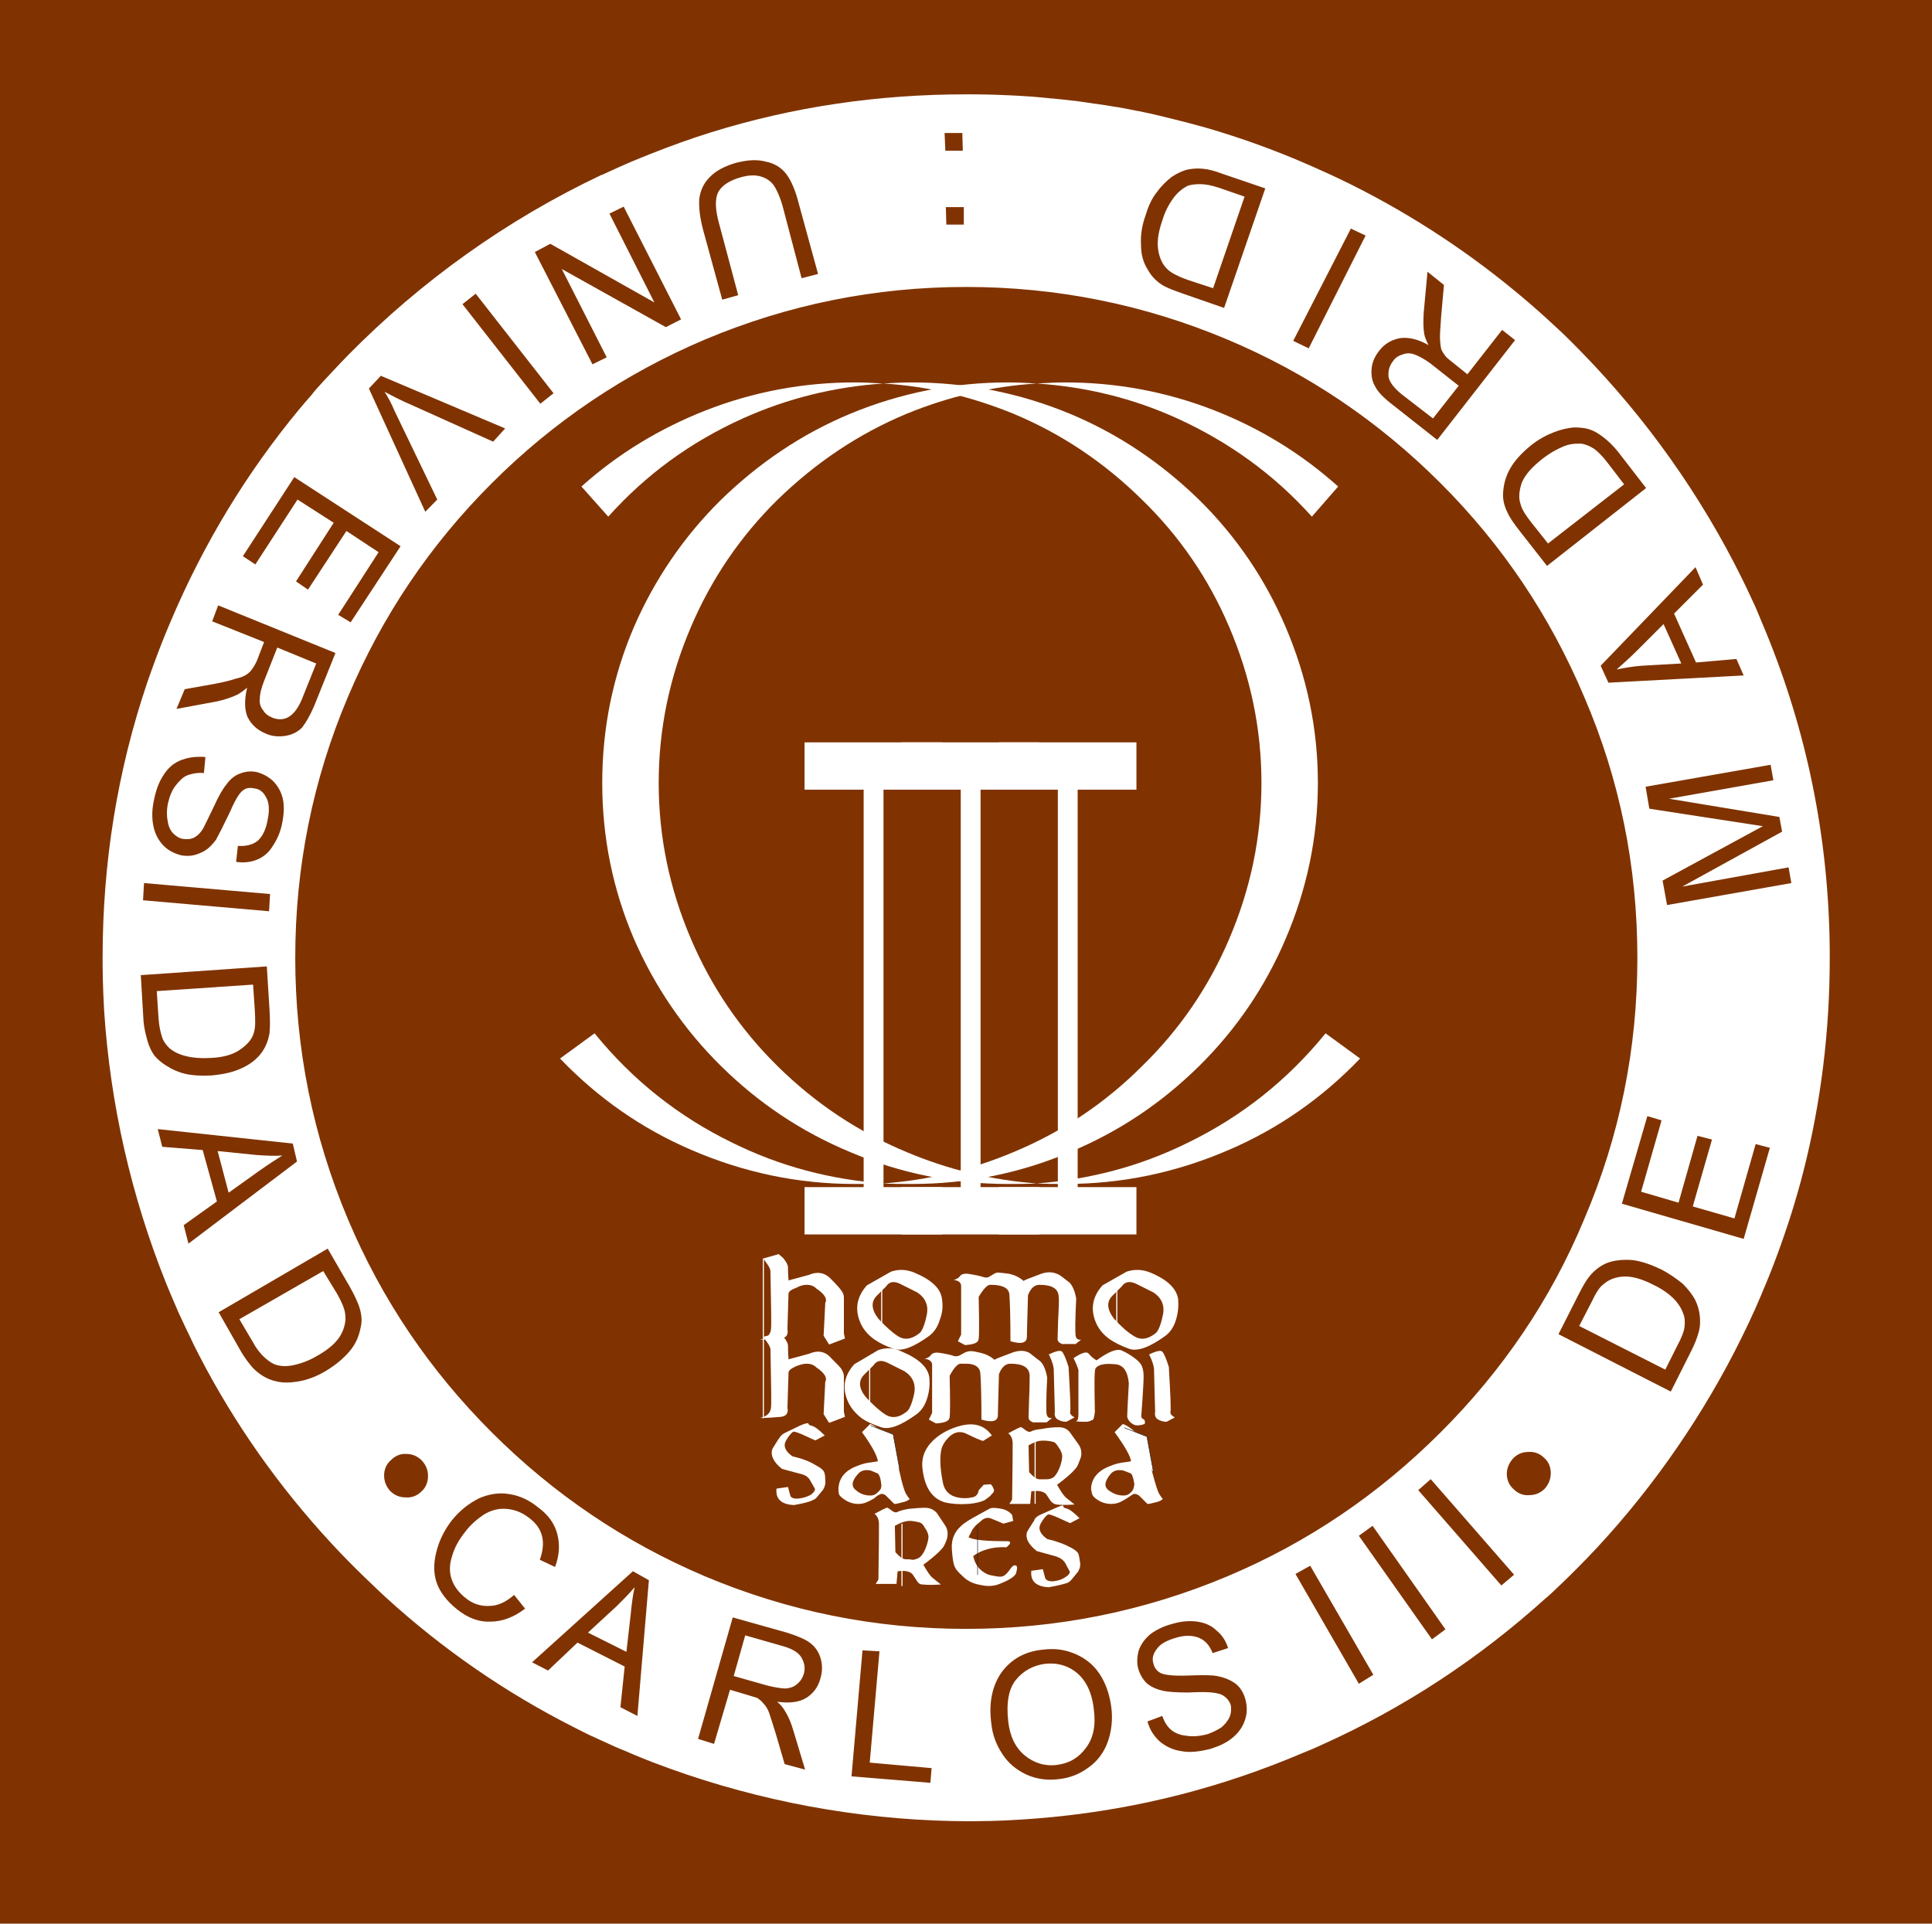 <?xml version="1.0" encoding="UTF-8" standalone="no"?>
<!-- Created with Inkscape (http://www.inkscape.org/) -->

<svg
   xmlns:dc="http://purl.org/dc/elements/1.1/"
   xmlns:cc="http://creativecommons.org/ns#"
   xmlns:rdf="http://www.w3.org/1999/02/22-rdf-syntax-ns#"
   xmlns:svg="http://www.w3.org/2000/svg"
   xmlns="http://www.w3.org/2000/svg"
   xmlns:sodipodi="http://sodipodi.sourceforge.net/DTD/sodipodi-0.dtd"
   xmlns:inkscape="http://www.inkscape.org/namespaces/inkscape"
   width="241.932"
   height="240.921"
   id="svg2"
   version="1.1"
   inkscape:version="0.48.2 r9819"
   sodipodi:docname="uc3m_logo_light.svg"
   inkscape:export-filename="uc3m_logo_light.png"
   inkscape:export-xdpi="223.2"
   inkscape:export-ydpi="223.2">
  <defs
     id="defs4" />
  <sodipodi:namedview
     id="base"
     pagecolor="#ffffff"
     bordercolor="#666666"
     borderopacity="1.0"
     inkscape:pageopacity="0.0"
     inkscape:pageshadow="2"
     inkscape:zoom="3.000849"
     inkscape:cx="93.671891"
     inkscape:cy="112.43411"
     inkscape:document-units="px"
     inkscape:current-layer="layer3"
     showgrid="false"
     fit-margin-top="0"
     fit-margin-left="0"
     fit-margin-right="0"
     fit-margin-bottom="0"
     inkscape:window-width="1920"
     inkscape:window-height="1017"
     inkscape:window-x="-4"
     inkscape:window-y="-4"
     inkscape:window-maximized="1"
     showborder="true"
     inkscape:showpageshadow="false" />
  <g
     inkscape:groupmode="layer"
     id="layer2"
     inkscape:label="BG"
     style="display:inline"
     transform="translate(0.505,-0.529)">
    <rect
       style="color:#000000;fill:#803300;fill-opacity:1;fill-rule:nonzero;stroke:none;stroke-width:1;marker:none;visibility:visible;display:inline;overflow:visible;enable-background:accumulate"
       id="rect3050"
       width="241.932"
       height="240.921"
       x="-0.505"
       y="0.529" />
  </g>
  <g
     inkscape:groupmode="layer"
     id="layer3"
     inkscape:label="logo"
     style="display:inline"
     transform="translate(0.505,-0.529)">
    <g
       id="g4059">
      <path
         id="path2999"
         d="m 120.469,12.344 c -11.013,0 -21.636,1.556 -31.906,4.75 -2.568,0.798 -5.101,1.718 -7.625,2.719 -0.841,0.333 -1.695,0.675 -2.531,1.031 -1.175,0.497 -2.319,1.028 -3.469,1.562 -0.03,0.014 -0.064,0.017 -0.094,0.031 -0.009,0.004 -0.023,-0.004 -0.031,0 -11.784,5.574 -22.571,13.267 -31.719,22.562 -0.643,0.653 -1.28,1.331 -1.906,2 -0.734,0.79 -1.48,1.567 -2.188,2.375 -0.176,0.2 -0.326,0.423 -0.5,0.625 -0.51,0.591 -1.035,1.181 -1.531,1.781 -6.636,8.028 -12.008,16.898 -16.125,26.625 -0.734,1.725 -1.424,3.471 -2.062,5.219 -0.29,0.794 -0.573,1.576 -0.844,2.375 -3.751,11.077 -5.594,22.594 -5.594,34.469 0.004,0.888 0.006,1.769 0.031,2.656 7.24e-4,0.031 -7.5e-4,0.063 0,0.094 0.037,1.264 0.075,2.519 0.156,3.781 6.67e-4,0.01 -6.7e-4,0.021 0,0.031 0.755,11.731 3.396,23.347 7.781,34.25 0.407,1.013 0.844,2.031 1.281,3.031 0.086,0.196 0.163,0.398 0.25,0.594 0.019,0.042 0.044,0.083 0.062,0.125 0.071,0.158 0.147,0.311 0.219,0.469 0.395,0.865 0.803,1.712 1.219,2.562 0.15,0.31 0.284,0.629 0.438,0.938 0.236,0.471 0.476,0.94 0.719,1.406 0.287,0.553 0.579,1.109 0.875,1.656 4.549,8.397 10.161,16.061 16.812,23.031 0.605,0.634 1.222,1.253 1.844,1.875 0.689,0.689 1.39,1.363 2.094,2.031 0.566,0.537 1.143,1.101 1.719,1.625 7.1,6.461 14.911,11.863 23.438,16.188 0.768,0.387 1.536,0.788 2.312,1.156 0.008,0.004 0.023,-0.004 0.031,0 0.404,0.192 0.812,0.376 1.219,0.562 0.593,0.274 1.181,0.549 1.781,0.812 0.476,0.208 0.958,0.392 1.438,0.594 0.117,0.049 0.227,0.107 0.344,0.156 0.836,0.356 1.69,0.698 2.531,1.031 0.135,0.052 0.271,0.104 0.406,0.156 11.217,4.288 23.154,6.755 35.156,7.25 1.316,0.054 2.652,0.087 3.969,0.094 0.031,0 0.062,3e-5 0.094,0 0.888,0.004 1.768,-0.014 2.656,-0.031 0.105,-0.003 0.208,0.003 0.312,0 2.633,-0.071 5.252,-0.246 7.844,-0.5 10.779,-1.058 21.184,-3.729 31.219,-8 0.406,-0.17 0.816,-0.325 1.219,-0.5 0.4,-0.168 0.791,-0.358 1.188,-0.531 10.301,-4.626 19.651,-10.773 28.062,-18.375 0.027,-0.025 0.066,-0.037 0.094,-0.062 0.227,-0.206 0.462,-0.417 0.688,-0.625 0.42,-0.392 0.836,-0.789 1.25,-1.188 0.552,-0.523 1.082,-1.057 1.625,-1.594 0.083,-0.083 0.167,-0.166 0.25,-0.25 0.855,-0.864 1.705,-1.733 2.531,-2.625 0.906,-0.978 1.786,-1.958 2.656,-2.969 6.959,-8.084 12.749,-17.18 17.125,-26.906 0.278,-0.618 0.546,-1.252 0.812,-1.875 0.013,-0.03 0.018,-0.063 0.031,-0.094 0.342,-0.806 0.679,-1.595 1,-2.406 0.667,-1.683 1.298,-3.389 1.875,-5.094 0.289,-0.852 0.578,-1.705 0.844,-2.562 0.532,-1.715 1.026,-3.421 1.469,-5.156 2.215,-8.678 3.312,-17.635 3.312,-26.812 0,-0.914 -0.009,-1.81 -0.031,-2.719 -0.33,-13.638 -3.161,-26.8 -8.5,-39.344 -0.272,-0.651 -0.529,-1.295 -0.812,-1.938 -0.071,-0.157 -0.147,-0.312 -0.219,-0.469 -0.464,-1.016 -0.942,-2.03 -1.438,-3.031 -5.146,-10.404 -11.954,-20.002 -20.062,-28.312 -0.813,-0.834 -1.629,-1.661 -2.469,-2.469 -0.091,-0.086 -0.19,-0.164 -0.281,-0.25 -0.544,-0.519 -1.102,-1.023 -1.656,-1.531 -0.022,-0.02 -0.041,-0.043 -0.062,-0.062 -0.627,-0.567 -1.268,-1.136 -1.906,-1.688 -0.66,-0.57 -1.329,-1.135 -2,-1.688 -6.712,-5.53 -13.975,-10.184 -21.812,-13.969 -0.784,-0.378 -1.58,-0.733 -2.375,-1.094 -0.795,-0.361 -1.6,-0.719 -2.406,-1.062 -0.836,-0.356 -1.658,-0.698 -2.5,-1.031 -0.838,-0.333 -1.685,-0.658 -2.531,-0.969 -0.847,-0.311 -1.71,-0.618 -2.562,-0.906 -1.698,-0.574 -3.4,-1.108 -5.125,-1.594 -0.01,-0.003 -0.022,0.003 -0.031,0 -0.868,-0.244 -1.72,-0.466 -2.594,-0.688 -1.727,-0.439 -3.472,-0.867 -5.219,-1.219 -0.02,-0.004 -0.043,0.004 -0.062,0 -0.864,-0.173 -1.726,-0.348 -2.594,-0.5 -0.02,-0.004 -0.042,0.004 -0.062,0 -0.858,-0.15 -1.733,-0.277 -2.594,-0.406 -0.031,-0.005 -0.063,0.005 -0.094,0 -0.861,-0.128 -1.699,-0.268 -2.562,-0.375 -0.031,-0.004 -0.063,0.004 -0.094,0 -0.864,-0.106 -1.728,-0.196 -2.594,-0.281 -0.031,-0.003 -0.063,0.003 -0.094,0 -0.867,-0.085 -1.757,-0.186 -2.625,-0.25 -0.031,-0.002 -0.063,0.002 -0.094,0 -0.878,-0.064 -1.745,-0.114 -2.625,-0.156 -0.021,-10e-4 -0.042,9.99e-4 -0.062,0 -0.89,-0.043 -1.765,-0.073 -2.656,-0.094 -0.01,-2.5e-4 -0.021,2.47e-4 -0.031,0 -0.901,-0.021 -1.817,-0.033 -2.719,-0.031 z m -2.688,4.844 2.219,0 0.062,2.219 -2.188,0 -0.094,-2.219 z m -24.062,3.406 c 0.618,-0.026 1.204,0.051 1.719,0.188 1.029,0.206 1.913,0.74 2.531,1.562 0.616,0.823 1.15,2.07 1.562,3.719 l 2.406,8.781 -2.062,0.531 -2.312,-8.781 c -0.343,-1.302 -0.776,-2.259 -1.188,-2.875 -0.412,-0.551 -0.939,-0.889 -1.625,-1.094 -0.756,-0.206 -1.52,-0.145 -2.344,0.062 -1.51,0.411 -2.455,1.021 -2.938,1.844 -0.48,0.891 -0.425,2.266 0.125,4.188 l 2.344,8.781 -2,0.562 -2.406,-8.781 c -0.411,-1.577 -0.536,-2.814 -0.469,-3.844 0.138,-1.03 0.526,-1.934 1.281,-2.688 0.755,-0.824 1.934,-1.433 3.375,-1.844 0.721,-0.171 1.382,-0.287 2,-0.312 z m 55.25,1.062 c 0.343,-0.026 0.716,-0.034 1.094,0 0.755,0.069 1.577,0.282 2.469,0.625 l 5.406,1.844 -5.156,14.969 -5.125,-1.781 c -1.165,-0.411 -2.076,-0.751 -2.625,-1.094 -0.754,-0.48 -1.37,-1.12 -1.781,-1.875 -0.619,-0.959 -0.875,-1.989 -0.875,-3.156 -0.07,-1.166 0.114,-2.445 0.594,-3.75 0.344,-1.166 0.82,-2.151 1.438,-2.906 0.549,-0.755 1.194,-1.365 1.812,-1.844 0.616,-0.412 1.165,-0.67 1.781,-0.875 0.309,-0.069 0.625,-0.13 0.969,-0.156 z m 0.812,1.938 c -0.618,0 -1.176,0.044 -1.656,0.25 -0.619,0.343 -1.238,0.846 -1.719,1.531 -0.549,0.755 -1.031,1.646 -1.375,2.812 -0.549,1.577 -0.674,2.815 -0.469,3.844 0.207,1.03 0.601,1.765 1.219,2.312 0.481,0.414 1.302,0.838 2.469,1.25 l 3.156,1.031 3.938,-11.469 -3.156,-1.094 c -1.029,-0.343 -1.789,-0.469 -2.406,-0.469 z m -72.188,2.812 7.188,14.125 -1.906,0.969 -13.031,-7.281 5.625,11.062 -1.781,0.875 -7.219,-14.062 1.938,-1.031 13.031,7.344 -5.625,-11.125 1.781,-0.875 z m 40.344,0.062 2.25,0 0,2.188 -2.188,0 -0.062,-2.188 z m 50.719,2.688 1.844,0.875 -7.125,14.125 -1.938,-0.938 7.219,-14.062 z m 9.594,5.406 2.062,1.656 -0.344,3.844 c -0.069,1.167 -0.156,2.04 -0.156,2.656 0,0.619 0.087,1.188 0.156,1.531 0.136,0.343 0.325,0.6 0.531,0.875 0.136,0.205 0.431,0.406 0.844,0.75 l 1.906,1.531 4.344,-5.562 1.625,1.281 -9.75,12.5 L 174,51.313 c -1.166,-0.892 -1.94,-1.657 -2.281,-2.344 -0.414,-0.685 -0.538,-1.427 -0.469,-2.25 0.068,-0.823 0.419,-1.594 0.969,-2.281 0.686,-0.892 1.564,-1.357 2.594,-1.562 1.029,-0.139 2.26,0.121 3.562,0.875 -0.275,-0.547 -0.462,-1.032 -0.531,-1.375 -0.138,-0.823 -0.13,-1.72 -0.062,-2.75 l 0.469,-5.062 z m -57.781,1.906 c 11.391,0 22.32,2.203 32.75,6.594 10.086,4.254 18.934,10.246 26.688,18 7.754,7.754 13.715,16.665 17.969,26.75 4.461,10.361 6.656,21.265 6.656,32.656 0,11.39 -2.195,22.32 -6.656,32.75 -4.185,10.088 -10.215,18.934 -17.969,26.688 -7.754,7.754 -16.601,13.777 -26.688,18.031 -10.43,4.393 -21.359,6.594 -32.75,6.594 -11.39,0 -22.29,-2.201 -32.719,-6.594 -10.019,-4.254 -18.934,-10.277 -26.688,-18.031 -7.754,-7.754 -13.746,-16.6 -18,-26.688 -4.391,-10.43 -6.594,-21.36 -6.594,-32.75 0,-11.391 2.203,-22.295 6.594,-32.656 4.254,-10.085 10.246,-18.996 18,-26.75 7.754,-7.754 16.669,-13.746 26.688,-18 10.429,-4.391 21.329,-6.594 32.719,-6.594 z m -61.406,0.844 9.75,12.469 -1.656,1.312 -9.75,-12.469 1.656,-1.312 z m 116.781,7.469 c -0.266,0 -0.509,0.053 -0.75,0.156 -0.48,0.136 -0.881,0.401 -1.156,0.812 -0.481,0.619 -0.631,1.245 -0.562,2 0.136,0.686 0.701,1.37 1.594,2.125 l 3.969,3.062 3.219,-4.094 -3.562,-2.812 c -0.754,-0.549 -1.387,-0.887 -1.938,-1.094 -0.274,-0.103 -0.547,-0.156 -0.812,-0.156 z m -128.656,2.812 15.562,6.594 -1.5,1.656 -11.188,-5.031 c -0.891,-0.412 -1.651,-0.809 -2.406,-1.219 0.48,0.754 0.906,1.581 1.25,2.406 l 5.344,11.094 -1.5,1.531 -7.062,-15.438 1.5,-1.594 z m 149.375,6.469 c 0.752,0 1.381,0.044 2,0.25 0.616,0.206 1.164,0.551 1.781,1.031 0.618,0.481 1.164,1.026 1.781,1.781 l 3.5,4.531 -12.406,9.75 -3.375,-4.312 c -0.754,-0.959 -1.288,-1.726 -1.562,-2.344 -0.411,-0.823 -0.63,-1.639 -0.562,-2.531 0.069,-1.099 0.351,-2.127 0.969,-3.156 0.618,-1.03 1.496,-1.92 2.594,-2.812 0.96,-0.754 1.921,-1.251 2.812,-1.594 0.891,-0.344 1.714,-0.526 2.469,-0.594 z M 197,56.094 c -0.54,0.006 -1.102,0.087 -1.719,0.344 -0.824,0.344 -1.726,0.839 -2.688,1.594 -1.304,1.03 -2.119,1.978 -2.531,2.938 -0.343,1.03 -0.431,1.933 -0.156,2.688 0.138,0.618 0.621,1.384 1.375,2.344 l 2.062,2.594 9.531,-7.406 -2.062,-2.688 c -0.619,-0.824 -1.239,-1.439 -1.719,-1.781 -0.547,-0.344 -1.083,-0.555 -1.562,-0.625 -0.171,-0.017 -0.351,-0.002 -0.531,0 z m -160.656,4.188 13.312,8.656 -6.25,9.531 -1.562,-0.938 5.062,-7.844 -4.031,-2.656 -4.812,7.344 -1.5,-1.031 4.719,-7.344 -4.531,-2.906 -5.281,8.125 -1.562,-1.031 6.438,-9.906 z m 175.469,11.281 0.938,2.188 -3.625,3.625 2.75,6.125 5.062,-0.438 0.906,2.062 -16.938,0.906 -0.969,-2.125 11.875,-12.344 z m -185,4.781 14.688,5.969 -2.625,6.531 c -0.547,1.304 -1.083,2.195 -1.562,2.812 -0.55,0.549 -1.239,0.895 -2.062,1.031 -0.892,0.138 -1.715,0.062 -2.469,-0.281 -1.03,-0.411 -1.801,-1.103 -2.281,-2.062 -0.413,-0.961 -0.406,-2.178 -0.062,-3.688 -0.48,0.411 -0.876,0.667 -1.219,0.875 -0.755,0.341 -1.601,0.637 -2.562,0.844 l -5.062,0.938 1.031,-2.469 3.844,-0.688 c 1.097,-0.206 1.914,-0.419 2.531,-0.625 0.619,-0.136 1.099,-0.326 1.375,-0.531 0.343,-0.206 0.544,-0.475 0.75,-0.75 0.136,-0.206 0.357,-0.55 0.562,-1.031 l 0.875,-2.281 -6.5,-2.594 0.75,-2 z m 181,2.344 -3.281,3.281 c -1.029,1.031 -1.909,1.789 -2.594,2.406 1.029,-0.205 2.127,-0.4 3.156,-0.469 l 4.938,-0.281 -2.219,-4.938 z m -173.594,2.938 -1.656,4.188 c -0.343,0.891 -0.531,1.6 -0.531,2.219 -0.069,0.547 0.064,1.026 0.406,1.438 0.275,0.48 0.676,0.733 1.156,0.938 0.688,0.275 1.383,0.281 2,-0.062 0.618,-0.344 1.174,-1.028 1.656,-2.125 l 1.844,-4.594 -4.875,-2 z m -9.75,13.688 c 0.255,0.001 0.493,-0.003 0.75,0.031 l -0.188,2 c -0.824,-0.068 -1.511,0.074 -2.062,0.281 -0.549,0.205 -1.019,0.696 -1.5,1.312 -0.48,0.618 -0.764,1.42 -0.969,2.312 -0.138,0.754 -0.138,1.506 0,2.125 0.069,0.618 0.345,1.189 0.688,1.531 0.344,0.344 0.74,0.619 1.219,0.688 0.481,0.068 0.963,0.05 1.375,-0.156 0.411,-0.205 0.845,-0.6 1.188,-1.219 0.205,-0.411 0.662,-1.32 1.281,-2.625 0.618,-1.371 1.183,-2.332 1.594,-2.812 0.48,-0.686 1.101,-1.167 1.719,-1.375 0.685,-0.274 1.376,-0.324 2.062,-0.188 0.755,0.205 1.415,0.544 2.031,1.094 0.619,0.616 1.044,1.357 1.25,2.25 0.205,0.892 0.145,1.94 -0.062,2.969 -0.205,1.166 -0.637,2.114 -1.188,2.938 -0.48,0.823 -1.145,1.375 -1.969,1.719 -0.823,0.341 -1.732,0.419 -2.625,0.281 l 0.219,-2 c 1.03,0.069 1.853,-0.144 2.469,-0.625 0.619,-0.547 1.044,-1.426 1.25,-2.594 0.274,-1.236 0.186,-2.195 -0.156,-2.812 C 32.5,99.753 32.025,99.35 31.406,99.281 c -0.616,-0.136 -1.087,-0.092 -1.5,0.25 -0.48,0.344 -1.032,1.327 -1.719,2.906 -0.755,1.579 -1.314,2.661 -1.656,3.281 -0.619,0.823 -1.245,1.384 -2,1.656 -0.754,0.344 -1.489,0.419 -2.312,0.281 C 21.395,107.451 20.617,107.088 20,106.469 19.383,105.85 18.925,105.022 18.719,104.062 c -0.206,-0.961 -0.206,-1.965 0,-3.062 0.275,-1.442 0.664,-2.546 1.281,-3.437 0.55,-0.892 1.32,-1.532 2.281,-1.875 0.669,-0.258 1.422,-0.378 2.188,-0.375 z m 196.75,1 0.344,1.938 -13.062,2.312 13.812,2.281 0.344,1.844 -12.5,6.875 13.312,-2.406 0.344,1.969 -15.562,2.75 -0.562,-3.062 L 220.25,104 l -14.219,-2.188 -0.469,-2.75 15.656,-2.75 z M 17.531,111.125 33.312,112.5 l -0.125,2.156 -15.781,-1.375 0.125,-2.156 z m 15.375,10.438 0.344,5.5 c 0.068,1.167 0.068,2.126 0,2.812 -0.138,0.892 -0.458,1.72 -0.938,2.406 -0.619,0.891 -1.528,1.583 -2.625,2.062 -1.03,0.481 -2.246,0.739 -3.688,0.875 -1.166,0.07 -2.29,0.018 -3.25,-0.188 -0.892,-0.205 -1.696,-0.557 -2.312,-0.969 -0.619,-0.344 -1.183,-0.833 -1.594,-1.312 -0.344,-0.48 -0.667,-1.09 -0.875,-1.844 -0.206,-0.755 -0.431,-1.577 -0.5,-2.469 L 17.125,122.656 32.906,121.562 z m -1.719,2.281 -12.062,0.812 0.219,3.375 c 0.069,1.03 0.264,1.851 0.469,2.469 0.206,0.549 0.532,0.938 0.875,1.281 0.55,0.481 1.265,0.826 2.156,1.031 0.824,0.206 1.834,0.288 3,0.219 1.715,-0.07 2.958,-0.477 3.781,-1.094 0.891,-0.618 1.45,-1.308 1.656,-2.062 0.206,-0.618 0.195,-1.515 0.125,-2.75 l -0.219,-3.281 z m 174.594,16.469 1.781,0.531 -2.562,8.938 4.688,1.375 2.375,-8.375 1.812,0.469 -2.406,8.375 5.219,1.5 2.656,-9.312 1.781,0.469 -3.281,11.406 -15.25,-4.406 3.188,-10.969 z M 19.25,141.938 36.156,143.75 36.688,146 23.094,156.281 22.5,153.969 26.656,151 24.875,144.562 19.812,144.156 19.25,141.938 z m 7.5,2.75 1.375,5.219 3.844,-2.75 c 1.166,-0.825 2.12,-1.426 2.875,-1.906 -1.028,0.069 -2.126,0.006 -3.156,-0.062 l -4.938,-0.5 z m 13.781,12.219 2.75,4.75 c 0.618,1.097 1.012,1.975 1.219,2.594 0.274,0.891 0.364,1.708 0.156,2.531 -0.205,1.097 -0.62,2.076 -1.375,2.969 -0.752,0.892 -1.734,1.714 -2.969,2.469 -1.029,0.616 -2.046,1.014 -2.938,1.219 -0.963,0.206 -1.776,0.288 -2.531,0.219 -0.755,-0.07 -1.451,-0.287 -2,-0.562 -0.549,-0.275 -1.107,-0.67 -1.656,-1.219 -0.48,-0.547 -1.021,-1.239 -1.5,-2.062 l -2.812,-4.938 13.656,-7.969 z m 162.531,1.406 c 0.283,0 0.552,-0.003 0.844,0.031 1.166,0.138 2.353,0.569 3.656,1.188 1.03,0.547 1.901,1.165 2.656,1.781 0.686,0.688 1.188,1.353 1.531,1.969 0.343,0.686 0.526,1.381 0.594,2 0.069,0.616 0.081,1.308 -0.125,2.062 -0.205,0.755 -0.494,1.49 -0.906,2.312 l -2.594,5.156 -14.062,-7.188 2.469,-4.875 c 0.549,-1.097 1.025,-1.926 1.438,-2.406 0.616,-0.755 1.308,-1.25 2.062,-1.594 0.772,-0.309 1.589,-0.438 2.438,-0.438 z m -163.094,1.406 -10.5,6.031 1.719,2.906 c 0.48,0.894 1.051,1.556 1.531,1.969 0.48,0.411 0.895,0.706 1.375,0.844 0.686,0.205 1.42,0.205 2.312,0 0.892,-0.206 1.876,-0.571 2.906,-1.188 1.44,-0.824 2.394,-1.702 2.875,-2.594 0.48,-0.891 0.667,-1.802 0.531,-2.625 C 42.65,164.445 42.305,163.627 41.688,162.531 l -1.719,-2.812 z m 162.781,0.688 c -1.03,0.069 -1.85,0.419 -2.469,0.969 -0.48,0.343 -0.951,1.084 -1.5,2.25 l -1.531,2.969 10.781,5.469 1.5,-3 c 0.481,-0.892 0.838,-1.728 0.906,-2.344 0.069,-0.618 0.05,-1.175 -0.156,-1.656 -0.206,-0.618 -0.601,-1.289 -1.219,-1.906 -0.618,-0.618 -1.502,-1.239 -2.531,-1.719 -1.441,-0.755 -2.752,-1.1 -3.781,-1.031 z M 190.875,182.375 c 0.754,-0.069 1.451,0.203 2,0.75 0.549,0.482 0.812,1.151 0.812,1.906 0,0.754 -0.27,1.387 -0.75,1.938 -0.549,0.547 -1.183,0.812 -1.938,0.812 -0.755,0.069 -1.42,-0.201 -1.969,-0.75 -0.55,-0.481 -0.844,-1.153 -0.844,-1.906 0,-0.756 0.3,-1.389 0.781,-1.938 0.549,-0.55 1.151,-0.812 1.906,-0.812 z m -140.469,0.25 c 0.756,0 1.389,0.295 1.938,0.844 0.479,0.549 0.75,1.153 0.75,1.906 0,0.755 -0.265,1.456 -0.812,1.938 -0.549,0.549 -1.245,0.82 -2,0.75 -0.755,0 -1.389,-0.264 -1.938,-0.812 -0.48,-0.549 -0.75,-1.181 -0.75,-1.938 0,-0.754 0.295,-1.427 0.844,-1.906 0.549,-0.549 1.215,-0.849 1.969,-0.781 z m 128.25,3.156 10.438,11.969 -1.594,1.344 -10.406,-11.938 1.562,-1.375 z m -116.312,1.781 c 0.325,0.001 0.642,0.043 0.969,0.094 1.302,0.206 2.465,0.764 3.562,1.656 1.305,0.96 2.062,2.04 2.406,3.344 0.341,1.305 0.266,2.684 -0.281,4.125 l -1.906,-0.906 c 0.412,-1.166 0.487,-2.114 0.281,-2.938 -0.205,-0.891 -0.77,-1.663 -1.594,-2.281 -0.96,-0.755 -1.909,-1.087 -2.938,-1.156 -1.029,-0.068 -1.92,0.203 -2.812,0.75 -0.892,0.618 -1.664,1.299 -2.281,2.125 -0.824,1.028 -1.381,2.065 -1.656,3.094 -0.344,1.029 -0.344,2.078 0,2.969 0.343,0.892 0.901,1.571 1.656,2.188 0.894,0.755 1.934,1.099 3.031,1.031 1.031,0 2.065,-0.482 3.094,-1.375 L 65.25,202 c -1.441,1.099 -2.904,1.625 -4.344,1.625 -1.441,0.069 -2.822,-0.47 -4.125,-1.5 -1.304,-1.03 -2.183,-2.178 -2.594,-3.344 -0.413,-1.167 -0.406,-2.471 -0.062,-3.844 0.344,-1.442 1.014,-2.771 1.906,-3.938 1.03,-1.302 2.203,-2.196 3.438,-2.812 0.926,-0.412 1.9,-0.628 2.875,-0.625 z m 109.031,4.062 9.125,12.969 -1.688,1.25 -9.156,-12.969 1.719,-1.25 z m -7.812,5 7.906,13.656 -1.812,1.125 -7.938,-13.75 1.844,-1.031 z m -84.812,0.688 2,1.125 -1.438,17 -2.125,-1.094 0.531,-5.094 -5.906,-3 -3.688,3.5 -2,-1.031 12.625,-11.406 z m 0.219,2 C 78.282,200.136 77.505,200.901 76.75,201.656 L 73.125,205 l 4.812,2.406 0.531,-4.656 c 0.136,-1.441 0.294,-2.545 0.5,-3.438 z M 91.25,203.094 98.031,205 c 1.302,0.411 2.321,0.831 2.938,1.312 0.619,0.479 1.106,1.176 1.312,2 0.205,0.755 0.211,1.575 -0.062,2.469 -0.275,1.029 -0.89,1.857 -1.781,2.406 -0.891,0.549 -2.115,0.675 -3.625,0.469 0.481,0.411 0.731,0.751 0.938,1.094 0.48,0.755 0.819,1.57 1.094,2.531 l 1.469,4.875 -2.562,-0.688 -1.094,-3.75 c -0.343,-1.097 -0.606,-1.945 -0.812,-2.562 -0.206,-0.618 -0.475,-1.006 -0.75,-1.281 -0.206,-0.275 -0.475,-0.481 -0.75,-0.688 -0.206,-0.069 -0.645,-0.205 -1.125,-0.344 l -2.312,-0.688 -2,6.781 -2,-0.625 4.344,-15.219 z m 57.438,0.469 c 0.25,0.007 0.51,0.028 0.75,0.062 0.961,0.138 1.79,0.506 2.406,1.125 0.686,0.549 1.165,1.295 1.438,2.188 l -1.938,0.625 c -0.343,-0.891 -0.87,-1.531 -1.625,-1.875 -0.755,-0.341 -1.74,-0.405 -2.906,-0.062 -1.235,0.344 -2.056,0.82 -2.469,1.438 -0.48,0.619 -0.613,1.226 -0.406,1.844 0.136,0.549 0.489,0.98 0.969,1.188 0.481,0.206 1.56,0.349 3.344,0.281 1.716,-0.069 2.97,-0.074 3.656,0.062 1.029,0.205 1.788,0.55 2.406,1.031 0.549,0.48 0.95,1.145 1.156,1.969 0.208,0.823 0.214,1.646 -0.062,2.469 -0.275,0.894 -0.839,1.665 -1.594,2.281 -0.755,0.619 -1.653,1.032 -2.75,1.375 -1.373,0.344 -2.595,0.487 -3.625,0.281 -1.03,-0.136 -1.933,-0.569 -2.688,-1.188 -0.755,-0.685 -1.288,-1.502 -1.562,-2.531 l 1.844,-0.688 c 0.275,0.754 0.613,1.306 1.094,1.719 0.48,0.412 1.12,0.68 1.875,0.75 0.755,0.136 1.577,0.081 2.469,-0.125 0.755,-0.205 1.42,-0.564 1.969,-0.906 0.48,-0.412 0.825,-0.831 1.031,-1.312 0.205,-0.48 0.224,-0.958 0.156,-1.438 -0.138,-0.481 -0.406,-0.82 -0.75,-1.094 -0.411,-0.343 -0.97,-0.464 -1.656,-0.531 -0.48,-0.069 -1.459,-0.069 -2.969,0 -1.441,0 -2.539,-0.081 -3.156,-0.219 -0.823,-0.206 -1.482,-0.489 -2.031,-0.969 -0.481,-0.48 -0.826,-1.096 -1.031,-1.781 -0.206,-0.755 -0.145,-1.558 0.062,-2.312 0.275,-0.755 0.745,-1.444 1.5,-2.062 0.754,-0.549 1.657,-0.975 2.688,-1.25 0.875,-0.257 1.657,-0.366 2.406,-0.344 z m -55.875,1.781 -1.438,5.094 4.312,1.219 C 96.58,211.863 97.358,212 97.906,212 98.525,211.933 99,211.75 99.344,211.406 c 0.412,-0.343 0.675,-0.77 0.812,-1.25 0.206,-0.754 0.061,-1.383 -0.281,-2 -0.343,-0.619 -1.085,-1.094 -2.25,-1.438 l -4.812,-1.375 z m 38.406,1.719 c 1.035,-0.003 1.992,0.212 2.969,0.625 1.238,0.547 2.276,1.365 3.031,2.531 0.755,1.166 1.231,2.547 1.438,4.125 0.206,1.577 0.011,3.101 -0.469,4.406 -0.48,1.302 -1.309,2.401 -2.406,3.156 -1.096,0.823 -2.353,1.299 -3.656,1.438 -1.509,0.205 -2.859,-0.013 -4.094,-0.562 -1.302,-0.618 -2.277,-1.427 -3.031,-2.594 -0.755,-1.166 -1.238,-2.402 -1.375,-3.844 -0.343,-2.607 0.146,-4.76 1.312,-6.406 1.235,-1.647 2.953,-2.606 5.219,-2.812 0.36,-0.051 0.717,-0.061 1.062,-0.062 z m -23.719,0.156 2.125,0.125 -1.219,13.938 7.75,0.688 L 116,223.812 106.125,223 107.5,207.219 z m 23.625,1.656 c -0.249,-6e-5 -0.524,-0.003 -0.781,0.031 -1.442,0.206 -2.665,0.834 -3.625,2 -0.894,1.097 -1.241,2.816 -0.969,5.219 0.207,1.853 0.896,3.289 2.062,4.25 1.166,0.96 2.553,1.394 4.062,1.188 1.577,-0.206 2.732,-0.92 3.625,-2.156 0.891,-1.166 1.244,-2.791 0.969,-4.781 -0.136,-1.305 -0.482,-2.42 -1.031,-3.312 -0.55,-0.892 -1.296,-1.558 -2.188,-1.969 -0.669,-0.309 -1.379,-0.469 -2.125,-0.469 z"
         style="fill:#ffffff;fill-opacity:1;fill-rule:evenodd;stroke:none;display:inline"
         inkscape:connector-curvature="0" />
      <g
         id="g4028">
        <path
           id="path3007"
           style="fill:#ffffff;fill-opacity:1;fill-rule:evenodd;stroke:none"
           d="m 151.558,51.924 c -5.971,-2.333 -12.215,-3.5 -18.665,-3.5 -1.166,0 -2.401,0.068 -3.567,0.138 6.175,0.411 12.075,1.853 17.635,4.391 6.45,2.951 12.076,6.999 16.811,12.283 l 3.292,-3.774 c -4.598,-4.116 -9.742,-7.274 -15.506,-9.537 l 0,0"
           inkscape:connector-curvature="0" />
        <path
           id="path3009"
           style="fill:#ffffff;fill-opacity:1;fill-rule:evenodd;stroke:none"
           d="m 129.325,48.561 c -1.166,-0.07 -2.402,-0.138 -3.57,-0.138 -6.861,0 -13.449,1.304 -19.76,3.911 -6.107,2.539 -11.46,6.176 -16.195,10.774 -4.666,4.598 -8.304,9.949 -10.91,15.919 -2.676,6.245 -3.98,12.764 -3.98,19.555 0,6.795 1.304,13.313 3.98,19.558 2.606,5.969 6.244,11.321 10.91,15.92 4.735,4.665 10.088,8.234 16.195,10.773 6.311,2.676 12.899,3.98 19.76,3.98 1.167,0 2.404,0 3.57,-0.069 -5.628,-0.411 -11.047,-1.715 -16.264,-3.911 -6.106,-2.539 -11.459,-6.107 -16.192,-10.773 -4.668,-4.599 -8.304,-9.951 -10.842,-15.92 -2.678,-6.245 -4.048,-12.762 -4.048,-19.558 0,-6.791 1.37,-13.31 4.048,-19.555 2.539,-5.97 6.175,-11.321 10.842,-15.919 4.734,-4.598 10.086,-8.235 16.192,-10.774 5.216,-2.127 10.636,-3.431 16.264,-3.774 l 0,0"
           inkscape:connector-curvature="0" />
        <path
           id="path3011"
           style="fill:#ffffff;fill-opacity:1;fill-rule:evenodd;stroke:none"
           d="m 132.893,148.812 c 7.136,0 13.929,-1.441 20.448,-4.254 6.245,-2.676 11.735,-6.519 16.47,-11.459 l -4.325,-3.156 c -4.734,5.831 -10.498,10.429 -17.29,13.721 -5.971,2.951 -12.284,4.598 -18.87,5.079 1.166,0.069 2.401,0.069 3.567,0.069 l 0,0"
           inkscape:connector-curvature="0" />
        <path
           id="path3013"
           style="fill:#ffffff;fill-opacity:1;fill-rule:evenodd;stroke:none"
           d="m 153.41,79.027 c 2.676,6.245 4.048,12.764 4.048,19.555 0,6.795 -1.371,13.313 -4.048,19.558 -2.539,5.969 -6.178,11.321 -10.911,15.92 -4.665,4.665 -10.018,8.234 -16.125,10.773 -5.215,2.196 -10.636,3.5 -16.264,3.911 1.167,0.069 2.334,0.069 3.5,0.069 6.931,0 13.519,-1.304 19.831,-3.98 6.106,-2.539 11.459,-6.107 16.195,-10.773 4.665,-4.599 8.301,-9.951 10.84,-15.92 2.676,-6.245 4.049,-12.762 4.049,-19.558 0,-6.791 -1.373,-13.31 -4.049,-19.555 -2.539,-5.97 -6.175,-11.321 -10.84,-15.919 -4.736,-4.598 -10.089,-8.235 -16.195,-10.774 -6.312,-2.607 -12.9,-3.911 -19.831,-3.911 -1.166,0 -2.333,0.068 -3.5,0.138 5.628,0.343 11.049,1.646 16.264,3.774 6.107,2.539 11.46,6.176 16.125,10.774 4.734,4.598 8.373,9.949 10.911,15.919 l 0,0"
           inkscape:connector-curvature="0" />
        <path
           id="path3015"
           style="fill:#ffffff;fill-opacity:1;fill-rule:evenodd;stroke:none"
           d="m 110.11,48.561 c -1.165,-0.07 -2.401,-0.138 -3.567,-0.138 -6.45,0 -12.694,1.167 -18.664,3.5 -5.764,2.264 -10.979,5.421 -15.576,9.537 l 3.361,3.774 c 4.736,-5.284 10.294,-9.331 16.812,-12.283 5.628,-2.539 11.527,-3.98 17.634,-4.391 l 0,0"
           inkscape:connector-curvature="0" />
        <path
           id="path3017"
           style="fill:#ffffff;fill-opacity:1;fill-rule:evenodd;stroke:none"
           d="M 110.11,148.744 C 103.524,148.262 97.211,146.616 91.241,143.665 84.448,140.373 78.684,135.775 73.95,129.942 L 69.626,133.1 c 4.735,4.94 10.225,8.783 16.468,11.459 6.52,2.812 13.312,4.254 20.449,4.254 1.166,0 2.402,0 3.567,-0.069 l 0,0"
           inkscape:connector-curvature="0" />
        <path
           id="path3019"
           style="fill:#ffffff;fill-opacity:1;fill-rule:evenodd;stroke:none"
           d="m 100.243,155.131 0,-5.926 7.402,0 0,-49.776 -7.402,0 0,-5.926 17.244,0 0,5.926 -7.356,0 0,49.776 7.356,0 0,5.926 -17.244,0"
           inkscape:connector-curvature="0" />
        <path
           id="path3021"
           style="fill:#ffffff;fill-opacity:1;fill-rule:evenodd;stroke:none"
           d="m 112.399,155.131 0,-5.926 7.405,0 0,-49.776 -7.405,0 0,-5.926 17.246,0 0,5.926 -7.359,0 0,49.776 7.359,0 0,5.926 -17.246,0"
           inkscape:connector-curvature="0" />
        <path
           id="path3023"
           style="fill:#ffffff;fill-opacity:1;fill-rule:evenodd;stroke:none"
           d="m 124.559,155.131 0,-5.926 7.402,0 0,-49.776 -7.402,0 0,-5.926 17.244,0 0,5.926 -7.359,0 0,49.776 7.359,0 0,5.926 -17.244,0"
           inkscape:connector-curvature="0" />
        <path
           id="path3089"
           style="fill:#ffffff;fill-opacity:1;fill-rule:evenodd;stroke:none"
           d="m 98.24,162.536 c 0,-0.206 0.275,-0.481 0.892,-0.686 0.48,-0.275 0.96,-0.411 1.371,-0.411 0.48,0 0.894,0.136 1.235,0.48 1.03,0.686 1.374,1.302 1.099,1.784 l -0.205,4.116 0.686,1.099 1.99,-0.755 -0.139,-0.618 0,-4.529 c 0,-0.343 -0.136,-0.618 -0.344,-0.892 -0.136,-0.205 -0.547,-0.685 -1.234,-1.371 -0.755,-0.824 -1.715,-1.03 -2.814,-0.55 l -2.539,0.685 c -0.069,-0.823 -0.069,-1.37 -0.069,-1.645 0,-0.275 -0.205,-0.688 -0.618,-1.167 l -0.549,-0.479 -1.921,0.547 c 0.136,0.206 0.275,0.411 0.48,0.686 0.206,0.276 0.344,0.549 0.411,0.824 0.07,4.186 0.139,6.655 0.07,7.341 -0.07,0.688 -0.481,1.099 -1.373,1.306 1.029,0 1.921,-0.07 2.607,-0.139 0.686,-0.069 0.96,-0.48 0.824,-1.167 0.068,-2.676 0.136,-4.116 0.136,-4.459 l 0,0"
           inkscape:connector-curvature="0" />
        <path
           id="path3091"
           style="fill:#ffffff;fill-opacity:1;fill-rule:evenodd;stroke:none"
           d="m 127.677,160.958 c -0.549,-0.48 -1.166,-0.755 -1.784,-0.892 -0.549,-0.068 -0.961,-0.136 -1.166,-0.136 -0.275,-0.069 -0.55,0 -0.755,0.136 l -0.686,0.412 c -0.206,0.068 -0.411,0.068 -0.618,0 -0.412,-0.138 -1.029,-0.275 -1.923,-0.412 -0.547,-0.068 -0.891,0.069 -1.029,0.275 -0.138,0.205 -0.412,0.412 -0.824,0.48 0.619,0.068 0.961,0.344 0.961,0.755 l 0,6.107 -0.411,0.823 0.891,0.48 c 1.097,-0.068 1.646,-0.274 1.716,-0.752 0.068,-0.482 0.068,-2.197 0,-5.284 0.618,-1.03 1.096,-1.51 1.44,-1.51 0.619,0 1.097,0.068 1.304,0.136 0.618,0.138 1.029,0.48 1.099,1.03 0.069,0.891 0.136,2.812 0.136,5.9 1.374,0.412 2.059,0.206 2.059,-0.547 0,-0.755 0.07,-2.54 0.138,-5.216 0.344,-0.891 0.824,-1.302 1.442,-1.302 1.577,0 2.331,0.48 2.4,1.441 0.069,0.549 0,1.577 -0.069,3.018 l -0.069,2.334 c 0,0.274 0.206,0.48 0.55,0.618 l 1.714,0 0.688,-0.547 c -0.344,0.068 -0.618,-0.07 -0.688,-0.482 -0.068,-0.411 -0.068,-1.99 0.07,-4.665 -0.206,-1.099 -0.55,-1.854 -1.097,-2.196 l -0.618,-0.48 c -0.276,-0.205 -0.481,-0.344 -0.686,-0.412 -0.618,-0.275 -1.373,-0.275 -2.195,0.069 -1.305,0.482 -1.991,0.754 -1.991,0.824 l 0,0"
           inkscape:connector-curvature="0" />
        <path
           id="path3093"
           style="fill:#ffffff;fill-opacity:1;fill-rule:evenodd;stroke:none"
           d="m 117.454,163.221 c -0.138,-1.302 -1.304,-2.401 -3.431,-3.292 -0.961,-0.411 -1.921,-0.481 -2.95,-0.139 l -3.02,1.716 c -1.166,1.304 -1.51,2.745 -0.961,4.322 0.344,1.03 1.03,1.854 1.921,2.473 0.618,0.41 1.374,0.823 2.402,1.165 1.029,0.344 2.47,-0.206 4.46,-1.647 0.618,-0.48 1.029,-1.097 1.304,-1.99 0.344,-0.891 0.412,-1.715 0.275,-2.607 l 0,0 z M 112.17,161.3 l 2.195,1.099 c 1.029,0.686 1.441,1.647 1.166,2.882 -0.274,1.302 -0.616,2.058 -0.96,2.264 -0.961,0.756 -1.853,0.824 -2.607,0.344 -0.755,-0.481 -1.577,-1.236 -2.47,-2.196 -0.892,-1.166 -0.961,-2.127 -0.206,-2.882 l 1.166,-1.166 C 110.865,161.026 111.415,160.958 112.17,161.3 l 0,0"
           inkscape:connector-curvature="0" />
        <path
           id="path3095"
           style="fill:#ffffff;fill-opacity:1;fill-rule:evenodd;stroke:none"
           d="m 95.084,167.958 c 0.136,0.205 0.275,0.411 0.48,0.686 0.206,0.274 0.344,0.547 0.411,0.823 0.07,4.186 0.139,6.656 0.07,7.343 -0.07,0.686 -0.481,1.097 -1.373,1.302 1.029,0 1.921,-0.068 2.607,-0.136 0.686,-0.069 0.96,-0.48 0.824,-1.166 0.068,-2.607 0.136,-4.05 0.136,-4.393 0,-0.205 0.275,-0.48 0.892,-0.755 0.48,-0.205 0.96,-0.341 1.371,-0.341 0.48,0 0.894,0.136 1.235,0.479 1.03,0.688 1.374,1.304 1.099,1.784 l -0.205,4.049 0.686,1.099 1.99,-0.755 -0.139,-0.619 0,-4.459 c 0,-0.343 -0.136,-0.618 -0.344,-0.961 -0.136,-0.205 -0.547,-0.616 -1.234,-1.302 -0.755,-0.892 -1.715,-1.03 -2.814,-0.55 L 98.24,170.77 c -0.069,-0.891 -0.069,-1.441 -0.069,-1.715 0,-0.275 -0.205,-0.686 -0.618,-1.166 l -0.549,-0.481 -1.921,0.55 0,0"
           inkscape:connector-curvature="0" />
        <path
           id="path3097"
           style="fill:#ffffff;fill-opacity:1;fill-rule:evenodd;stroke:none"
           d="m 116.081,170.221 c -0.138,0.205 -0.412,0.412 -0.824,0.48 0.618,0.069 0.96,0.344 0.96,0.755 l 0,6.039 -0.411,0.824 0.892,0.48 c 1.097,-0.069 1.646,-0.275 1.715,-0.755 0.069,-0.481 0.069,-2.196 0,-5.215 0.549,-1.03 1.03,-1.509 1.373,-1.509 0.686,0 1.167,0 1.373,0.068 0.618,0.138 1.03,0.48 1.097,1.099 0.069,0.891 0.138,2.812 0.138,5.832 1.373,0.411 2.059,0.205 2.059,-0.55 0,-0.755 0.069,-2.47 0.136,-5.146 0.344,-0.891 0.824,-1.302 1.441,-1.302 1.579,0 2.334,0.479 2.401,1.439 0,0.482 0,1.511 -0.068,2.953 l -0.069,2.333 c 0,0.275 0.205,0.48 0.549,0.619 l 1.715,0 0.688,-0.551 c -0.344,0.069 -0.618,-0.068 -0.688,-0.48 -0.068,-0.411 -0.068,-1.92 0.07,-4.596 -0.207,-1.099 -0.549,-1.854 -1.099,-2.196 l -0.619,-0.48 c -0.273,-0.207 -0.48,-0.412 -0.685,-0.48 -0.618,-0.275 -1.373,-0.207 -2.196,0.136 -1.302,0.48 -1.989,0.755 -1.989,0.824 -0.55,-0.48 -1.166,-0.755 -1.785,-0.892 -0.547,-0.136 -0.96,-0.205 -1.166,-0.205 -0.275,0 -0.549,0.069 -0.824,0.205 l -0.618,0.344 c -0.205,0.069 -0.48,0.136 -0.685,0.069 -0.344,-0.138 -0.961,-0.275 -1.854,-0.412 -0.549,-0.068 -0.892,0.069 -1.029,0.275 l 0,0"
           inkscape:connector-curvature="0" />
        <path
           id="path3099"
           style="fill:#ffffff;fill-opacity:1;fill-rule:evenodd;stroke:none"
           d="m 109.494,169.604 -3.02,1.784 c -1.165,1.304 -1.509,2.676 -0.96,4.255 0.343,1.029 1.029,1.853 1.921,2.538 0.618,0.414 1.373,0.756 2.402,1.099 1.028,0.343 2.469,-0.206 4.459,-1.647 0.619,-0.48 1.03,-1.097 1.305,-1.989 0.274,-0.892 0.343,-1.716 0.274,-2.54 -0.138,-1.304 -1.304,-2.401 -3.431,-3.292 -0.96,-0.481 -1.921,-0.55 -2.95,-0.206 l 0,0 z m -0.618,1.921 c 0.411,-0.619 0.961,-0.686 1.716,-0.344 l 2.194,1.099 c 1.03,0.686 1.441,1.646 1.167,2.882 -0.274,1.235 -0.618,1.989 -0.961,2.194 -0.96,0.755 -1.853,0.824 -2.606,0.344 -0.756,-0.48 -1.579,-1.235 -2.47,-2.196 -0.892,-1.096 -0.961,-2.058 -0.207,-2.812 l 1.167,-1.166 0,0"
           inkscape:connector-curvature="0" />
        <path
           id="path3101"
           style="fill:#ffffff;fill-opacity:1;fill-rule:evenodd;stroke:none"
           d="m 133.305,171.731 c -0.344,-1.097 -0.619,-1.716 -0.824,-1.921 -0.207,-0.206 -0.755,-0.069 -1.647,0.341 0.412,0.825 0.618,1.51 0.618,1.991 0,0.48 0.069,2.195 0.136,5.146 -0.068,0.411 0,0.755 0.276,0.961 0.274,0.205 0.686,0.344 1.166,0.344 l 1.029,-0.55 c -0.411,-0.206 -0.618,-0.481 -0.549,-0.688 0.069,-0.205 0,-2.125 -0.205,-5.625 l 0,0"
           inkscape:connector-curvature="0" />
        <path
           id="path3103"
           style="fill:#ffffff;fill-opacity:1;fill-rule:evenodd;stroke:none"
           d="m 133.923,170.634 0.205,0.411 c 0.136,0.275 0.275,0.616 0.411,1.03 l 0,5.625 c 0,0.55 -0.136,0.824 -0.344,0.824 0.412,0.07 0.825,0.07 1.167,0.07 0.206,0 0.411,0 0.549,-0.07 l 0.344,-0.138 c 0.136,0 0.205,-0.205 0.274,-0.549 l 0.07,-0.481 c -0.07,-3.36 -0.07,-5.145 0.068,-5.42 0.275,-0.48 1.099,-0.686 2.47,-0.549 1.03,0.069 1.579,0.892 1.716,2.401 -0.138,2.401 -0.206,3.774 -0.206,4.117 0,0.205 0.138,0.48 0.343,0.688 0.206,0.205 0.411,0.343 0.619,0.411 0.273,0.068 0.685,0.068 1.235,-0.138 0.068,-0.344 0,-0.549 -0.207,-0.618 -0.204,-0.07 -0.273,-0.344 -0.204,-0.688 0.204,-2.675 0.274,-4.253 0.274,-4.665 0,-0.686 -0.138,-1.166 -0.343,-1.51 -0.207,-0.275 -0.482,-0.549 -0.963,-0.892 -0.479,-0.344 -0.959,-0.616 -1.441,-0.824 -0.616,-0.273 -1.645,0.139 -3.155,1.235 -0.344,-0.205 -0.686,-0.48 -0.96,-0.823 -0.275,-0.343 -0.894,-0.138 -1.921,0.55 l 0,0"
           inkscape:connector-curvature="0" />
        <path
           id="path3105"
           style="fill:#ffffff;fill-opacity:1;fill-rule:evenodd;stroke:none"
           d="m 145.037,169.81 c -0.206,-0.206 -0.754,-0.069 -1.647,0.341 0.412,0.825 0.619,1.51 0.619,1.991 0,0.48 0.068,2.195 0.136,5.146 -0.069,0.411 0,0.755 0.275,0.961 0.275,0.205 0.686,0.344 1.166,0.344 l 1.03,-0.55 c -0.411,-0.206 -0.619,-0.481 -0.55,-0.688 0.07,-0.205 0,-2.125 -0.205,-5.625 -0.343,-1.097 -0.618,-1.716 -0.824,-1.921 l 0,0"
           inkscape:connector-curvature="0" />
        <path
           id="path3107"
           style="fill:#ffffff;fill-opacity:1;fill-rule:evenodd;stroke:none"
           d="m 98.858,179.827 c 0.206,0 0.618,0.138 1.371,0.48 0.755,0.344 1.169,0.549 1.374,0.619 l 1.166,-0.619 c -0.755,-0.755 -1.304,-1.166 -1.714,-1.235 -0.071,0 -0.207,-0.068 -0.276,-0.138 l -0.068,-0.136 c -0.069,-0.069 -0.412,0 -1.03,0.274 l -1.715,0.824 c -0.481,0.206 -0.755,0.48 -0.894,0.755 -0.068,0.069 -0.204,0.275 -0.411,0.618 -0.205,0.343 -0.411,0.618 -0.48,0.824 -0.206,0.755 0.206,1.577 1.235,2.401 l 2.54,0.686 c 0.48,0.136 0.823,0.411 1.028,0.824 l 0.55,0.96 c 0.069,0.206 -0.136,0.481 -0.479,0.755 -0.482,0.274 -0.963,0.412 -1.51,0.481 -0.619,0.068 -1.03,-0.069 -1.099,-0.412 l -0.275,-1.029 -1.441,0.205 c -0.136,1.304 0.618,1.991 2.196,2.059 1.166,-0.206 1.99,-0.411 2.334,-0.618 0.274,-0.069 0.479,-0.274 0.685,-0.549 l 0.619,-0.755 c 0.205,-0.343 0.343,-0.755 0.274,-1.166 0,-0.619 -0.069,-0.961 -0.205,-1.166 -0.139,-0.206 -0.481,-0.481 -1.03,-0.756 -0.755,-0.48 -1.715,-0.823 -2.881,-1.097 -0.892,-0.618 -1.167,-1.304 -0.825,-1.92 0.344,-0.619 0.686,-1.03 0.961,-1.167 l 0,0"
           inkscape:connector-curvature="0" />
        <path
           id="path3109"
           style="fill:#ffffff;fill-opacity:1;fill-rule:evenodd;stroke:none"
           d="m 118.55,180.308 c 0.619,-0.48 1.305,-0.547 1.991,-0.205 1.099,0.549 1.784,0.824 2.059,0.892 l 1.097,-0.688 c -0.891,-1.235 -2.127,-1.645 -3.842,-1.235 -1.373,0.344 -2.539,0.961 -3.43,1.784 -1.031,0.961 -1.51,2.059 -1.442,3.294 0.206,2.54 1.167,4.05 2.814,4.529 0.824,0.205 1.784,0.276 2.882,0.205 1.03,-0.068 1.715,-0.273 2.127,-0.479 0.48,-0.344 0.754,-0.549 0.823,-0.686 0.206,-0.206 0.344,-0.344 0.344,-0.549 -0.07,-0.275 -0.206,-0.549 -0.412,-0.755 l -0.891,0.069 -0.618,0.686 c -0.07,0.48 -0.343,0.823 -0.825,0.891 -0.616,0.139 -1.234,0.139 -1.851,0 -0.961,-0.205 -1.579,-0.823 -1.784,-1.715 -0.206,-1.03 -0.344,-1.99 -0.344,-2.882 0,-0.755 0.069,-1.371 0.275,-1.853 0.274,-0.549 0.616,-0.96 1.028,-1.304 l 0,0"
           inkscape:connector-curvature="0" />
        <path
           id="path3111"
           style="fill:#ffffff;fill-opacity:1;fill-rule:evenodd;stroke:none"
           d="m 108.465,178.868 -1.03,1.029 c 1.305,1.785 1.921,3.019 1.99,3.638 -0.206,0.069 -0.48,0.069 -0.824,0.136 -0.616,0.069 -1.166,0.205 -1.646,0.412 -1.579,0.549 -2.401,1.509 -2.47,2.882 0,0.48 0.069,0.754 0.136,0.823 0.138,0.205 0.48,0.48 0.96,0.755 0.688,0.344 1.374,0.412 1.991,0.274 0.344,-0.069 0.755,-0.274 1.373,-0.616 l 0.411,-0.344 0.411,-0.206 c 0.206,-0.069 0.481,0 0.686,0.206 l 1.03,1.03 c 0.205,0 0.549,-0.07 1.03,-0.207 0.341,-0.068 0.685,-0.206 0.891,-0.411 -0.069,-0.068 -0.275,-0.343 -0.48,-0.686 -0.206,-0.411 -0.481,-1.302 -0.755,-2.607 -0.344,-1.304 -0.481,-2.059 -0.55,-2.195 l -0.273,-0.481 -0.344,-0.824 c -0.344,-0.686 -0.686,-1.235 -1.03,-1.577 -0.618,-0.549 -1.097,-0.891 -1.509,-1.029 l 0,0 z m -0.48,8.92 c -0.481,-0.069 -0.894,-0.275 -1.305,-0.618 -0.616,-0.48 -0.549,-1.166 0.275,-2.058 0.343,-0.412 0.891,-0.55 1.577,-0.412 0.344,0.136 0.618,0.274 0.824,0.343 0.206,0.07 0.411,0.549 0.481,1.304 0.068,0.275 0,0.48 -0.07,0.686 -0.138,0.206 -0.343,0.412 -0.618,0.618 -0.343,0.206 -0.685,0.206 -1.165,0.138 l 0,0"
           inkscape:connector-curvature="0" />
        <path
           id="path3113"
           style="fill:#ffffff;fill-opacity:1;fill-rule:evenodd;stroke:none"
           d="m 141.675,179.896 c -0.618,-0.55 -1.165,-0.891 -1.577,-1.029 l -1.03,1.029 c 1.305,1.785 1.99,3.019 2.059,3.636 -0.205,0.07 -0.48,0.07 -0.824,0.138 -0.616,0.069 -1.166,0.205 -1.646,0.412 -1.577,0.549 -2.47,1.509 -2.539,2.881 0.069,0.481 0.138,0.755 0.206,0.824 0.068,0.205 0.411,0.48 0.891,0.755 0.686,0.341 1.373,0.412 2.06,0.274 0.341,-0.069 0.754,-0.274 1.302,-0.616 l 0.823,-0.55 c 0.207,-0.069 0.48,0 0.755,0.206 l 1.03,1.028 c 0.205,0 0.549,-0.068 1.03,-0.205 0.341,-0.068 0.685,-0.206 0.891,-0.411 -0.069,-0.068 -0.275,-0.343 -0.48,-0.686 -0.206,-0.411 -0.481,-1.302 -0.824,-2.607 -0.274,-1.304 -0.412,-2.059 -0.48,-2.195 l -0.275,-0.481 -0.343,-0.824 c -0.343,-0.686 -0.686,-1.235 -1.03,-1.577 l 0,0 z m -3.361,7.274 c -0.618,-0.48 -0.48,-1.166 0.274,-2.058 0.344,-0.412 0.892,-0.55 1.579,-0.412 0.344,0.136 0.686,0.274 0.891,0.343 0.206,0.07 0.343,0.549 0.481,1.304 0,0.275 -0.07,0.48 -0.139,0.686 -0.068,0.206 -0.274,0.412 -0.547,0.618 -0.343,0.206 -0.686,0.206 -1.166,0.138 -0.481,-0.069 -0.892,-0.275 -1.373,-0.618 l 0,0"
           inkscape:connector-curvature="0" />
        <path
           id="path3115"
           style="fill:#ffffff;fill-opacity:1;fill-rule:evenodd;stroke:none"
           d="M 134.539,181.406 133.51,179.965 c -0.343,-0.48 -0.824,-0.686 -1.441,-0.686 -0.686,0 -1.373,0.068 -2.059,0.206 -0.755,0.068 -1.235,0.205 -1.44,0.343 -0.206,0.069 -0.411,0 -0.688,-0.206 -0.343,-0.275 -0.549,-0.411 -0.618,-0.343 -0.205,0.068 -0.754,0.343 -1.51,0.755 0.344,0.274 0.55,0.686 0.55,1.304 0,0.618 0,2.95 -0.07,6.999 l -0.341,0.547 2.606,0 0.139,-1.576 c 0.891,-0.138 1.51,0 1.853,0.343 0.068,0.069 0.205,0.343 0.547,0.823 0.207,0.275 0.412,0.411 0.756,0.482 0.547,0.068 1.302,0.068 2.264,0 -0.344,-0.276 -0.686,-0.55 -1.029,-0.824 -0.344,-0.275 -0.686,-0.824 -1.166,-1.647 1.577,-1.167 2.4,-1.99 2.606,-2.471 0.207,-0.48 0.344,-0.892 0.412,-1.097 0.068,-0.549 0,-1.029 -0.344,-1.509 l 0,0 z m -4.94,-0.411 c 0.481,-0.069 1.097,-0.069 1.853,0.136 0.206,0.069 0.412,0.343 0.618,0.686 0.205,0.275 0.344,0.549 0.412,0.891 0.069,0.275 0,0.755 -0.207,1.374 -0.205,0.618 -0.479,1.097 -0.754,1.373 -0.205,0.205 -0.549,0.341 -0.961,0.341 l -0.89,0 c -0.344,0 -0.757,-0.274 -1.305,-0.891 l -0.069,-3.362 c 0.48,-0.274 0.96,-0.48 1.304,-0.547 l 0,0"
           inkscape:connector-curvature="0" />
        <path
           id="path3117"
           style="fill:#ffffff;fill-opacity:1;fill-rule:evenodd;stroke:none"
           d="m 116.836,190.053 c -0.411,-0.481 -0.892,-0.686 -1.51,-0.686 -0.686,0 -1.373,0.069 -2.058,0.136 -0.755,0.138 -1.236,0.275 -1.442,0.411 -0.206,0.069 -0.411,0 -0.686,-0.204 -0.343,-0.275 -0.547,-0.412 -0.618,-0.344 -0.205,0.069 -0.755,0.344 -1.51,0.755 0.344,0.274 0.55,0.686 0.55,1.302 0,0.619 0,2.882 -0.069,6.93 l -0.344,0.55 2.609,0 0.136,-1.577 c 0.891,-0.139 1.51,0 1.854,0.341 0.068,0.07 0.205,0.344 0.547,0.825 0.206,0.343 0.412,0.48 0.755,0.48 0.55,0.068 1.305,0.068 2.265,0 -0.344,-0.275 -0.686,-0.55 -1.03,-0.824 -0.343,-0.274 -0.685,-0.823 -1.166,-1.647 1.579,-1.166 2.402,-1.99 2.607,-2.401 0.275,-0.549 0.411,-0.96 0.411,-1.166 0.069,-0.48 0,-0.96 -0.343,-1.441 l -0.96,-1.441 0,10e-4 z m -1.51,1.851 c 0.205,0.275 0.343,0.55 0.411,0.892 0.069,0.206 0,0.688 -0.206,1.304 -0.205,0.619 -0.48,1.099 -0.754,1.373 -0.206,0.206 -0.55,0.344 -0.961,0.412 l -0.48,-0.069 -0.411,0 c -0.344,0 -0.755,-0.275 -1.305,-0.892 l -0.068,-3.294 c 0.48,-0.275 0.961,-0.481 1.302,-0.549 0.481,-0.138 1.099,-0.069 1.854,0.138 0.206,0.069 0.411,0.274 0.618,0.685 l 0,0"
           inkscape:connector-curvature="0" />
        <path
           id="path3119"
           style="fill:#ffffff;fill-opacity:1;fill-rule:evenodd;stroke:none"
           d="m 133.51,191.287 1.167,-0.619 c -0.755,-0.755 -1.305,-1.166 -1.716,-1.234 -0.136,-0.069 -0.205,-0.069 -0.275,-0.138 l -0.069,-0.206 c -0.068,-0.069 -0.411,0.069 -1.03,0.344 l -1.714,0.754 c -0.48,0.206 -0.824,0.48 -0.892,0.824 -0.07,0.069 -0.206,0.275 -0.411,0.618 -0.206,0.344 -0.411,0.618 -0.481,0.824 -0.206,0.755 0.206,1.51 1.236,2.333 l 2.47,0.686 c 0.549,0.206 0.891,0.48 1.097,0.824 l 0.549,1.03 c 0.069,0.205 -0.136,0.479 -0.48,0.685 -0.48,0.343 -0.961,0.481 -1.51,0.55 -0.618,0.068 -1.03,-0.139 -1.097,-0.481 l -0.274,-1.029 -1.441,0.205 c -0.139,1.305 0.616,1.99 2.195,2.059 1.166,-0.206 1.923,-0.411 2.334,-0.549 0.274,-0.138 0.48,-0.344 0.685,-0.618 l 0.618,-0.755 c 0.207,-0.343 0.344,-0.686 0.276,-1.166 -0.069,-0.549 -0.139,-0.892 -0.207,-1.097 -0.136,-0.275 -0.48,-0.55 -1.029,-0.824 -0.754,-0.411 -1.715,-0.755 -2.881,-1.03 -0.892,-0.618 -1.167,-1.302 -0.824,-1.921 0.344,-0.618 0.686,-1.03 0.959,-1.166 0.207,0 0.619,0.136 1.374,0.48 0.755,0.344 1.167,0.55 1.373,0.619 l 0,0"
           inkscape:connector-curvature="0" />
        <path
           id="path3121"
           style="fill:#ffffff;fill-opacity:1;fill-rule:evenodd;stroke:none"
           d="m 126.374,191.012 -0.139,-0.755 c -0.411,-0.48 -0.959,-0.755 -1.714,-0.823 -0.48,-0.069 -0.824,-0.069 -1.03,0 l -1.373,0.754 c -1.165,0.619 -1.92,1.099 -2.333,1.51 -0.823,0.755 -1.166,1.715 -1.097,2.812 0.069,1.167 0.205,1.99 0.412,2.334 0.068,0.206 0.411,0.618 1.029,1.166 0.549,0.55 1.302,0.892 2.195,1.029 0.892,0.206 1.647,0.138 2.333,-0.136 1.236,-0.481 1.921,-0.961 2.06,-1.305 0.205,-0.686 0.205,-1.028 -0.139,-1.028 -0.205,0 -0.411,0.205 -0.685,0.616 -0.344,0.48 -0.618,0.688 -0.825,0.755 -0.205,0.069 -0.48,0.069 -0.823,0 -0.411,-0.068 -0.824,-0.138 -1.166,-0.275 -0.961,-0.48 -1.51,-1.235 -1.715,-2.263 1.029,-0.755 2.401,-1.169 4.117,-1.099 0.068,0 0.068,0 0.136,-0.07 l 0.275,-0.273 c 0.205,-0.275 0.069,-0.412 -0.275,-0.412 -2.607,0 -4.186,-0.138 -4.804,-0.481 -0.069,0 0.07,-0.205 0.275,-0.616 0.206,-0.48 0.48,-0.755 0.686,-0.961 L 122.6,190.805 c 0.343,-0.205 0.618,-0.205 0.891,-0.136 0.344,0.136 0.892,0.344 1.647,0.686 l 1.235,-0.343 0,0"
           inkscape:connector-curvature="0" />
        <path
           id="path3123"
           style="fill:#ffffff;fill-opacity:1;fill-rule:evenodd;stroke:none"
           d="m 143.597,159.929 c -0.963,-0.411 -1.99,-0.481 -3.02,-0.139 l -3.019,1.716 c -1.167,1.304 -1.51,2.745 -0.96,4.322 0.343,1.03 1.028,1.854 1.921,2.473 0.616,0.41 1.439,0.823 2.401,1.165 1.029,0.344 2.539,-0.206 4.529,-1.647 0.616,-0.48 1.029,-1.096 1.304,-1.99 0.274,-0.891 0.343,-1.715 0.274,-2.607 -0.206,-1.302 -1.304,-2.401 -3.43,-3.292 l 0,0 z m -3.639,1.715 c 0.414,-0.618 1.03,-0.686 1.785,-0.344 l 2.196,1.099 c 1.03,0.686 1.441,1.647 1.166,2.882 -0.275,1.302 -0.618,2.058 -0.961,2.264 -0.96,0.756 -1.851,0.824 -2.606,0.344 -0.824,-0.481 -1.647,-1.236 -2.539,-2.196 -0.892,-1.166 -0.961,-2.127 -0.206,-2.882 l 1.165,-1.166 0,0"
           inkscape:connector-curvature="0" />
        <path
           inkscape:connector-curvature="0"
           d="m 95.084,178.111 0,-19.899 m 14.821,9.745 0,-6.657 m 29.438,6.657 0,-6.657 m -30.946,16.4 0,-6.655 m 20.721,17.771 0,-7.685 m -16.674,17.977 0,-7.685"
           style="fill:#ffffff;stroke:#ffffff;stroke-width:0.137;stroke-linecap:round;stroke-linejoin:round;stroke-miterlimit:2.613;stroke-opacity:1;stroke-dasharray:none"
           id="path3127" />
        <path
           id="path3129"
           style="fill:#ffffff;stroke:#231f20;stroke-width:0.068;stroke-linecap:round;stroke-linejoin:round;stroke-miterlimit:2.613;stroke-opacity:1;stroke-dasharray:none"
           d="m 112.17,184.631 -0.823,-4.46 -2.815,-1.099 m 35.407,5.832 -0.823,-4.461 -2.815,-1.096 m -18.389,18.39 0,-6.107"
           inkscape:connector-curvature="0" />
      </g>
    </g>
  </g>
</svg>
